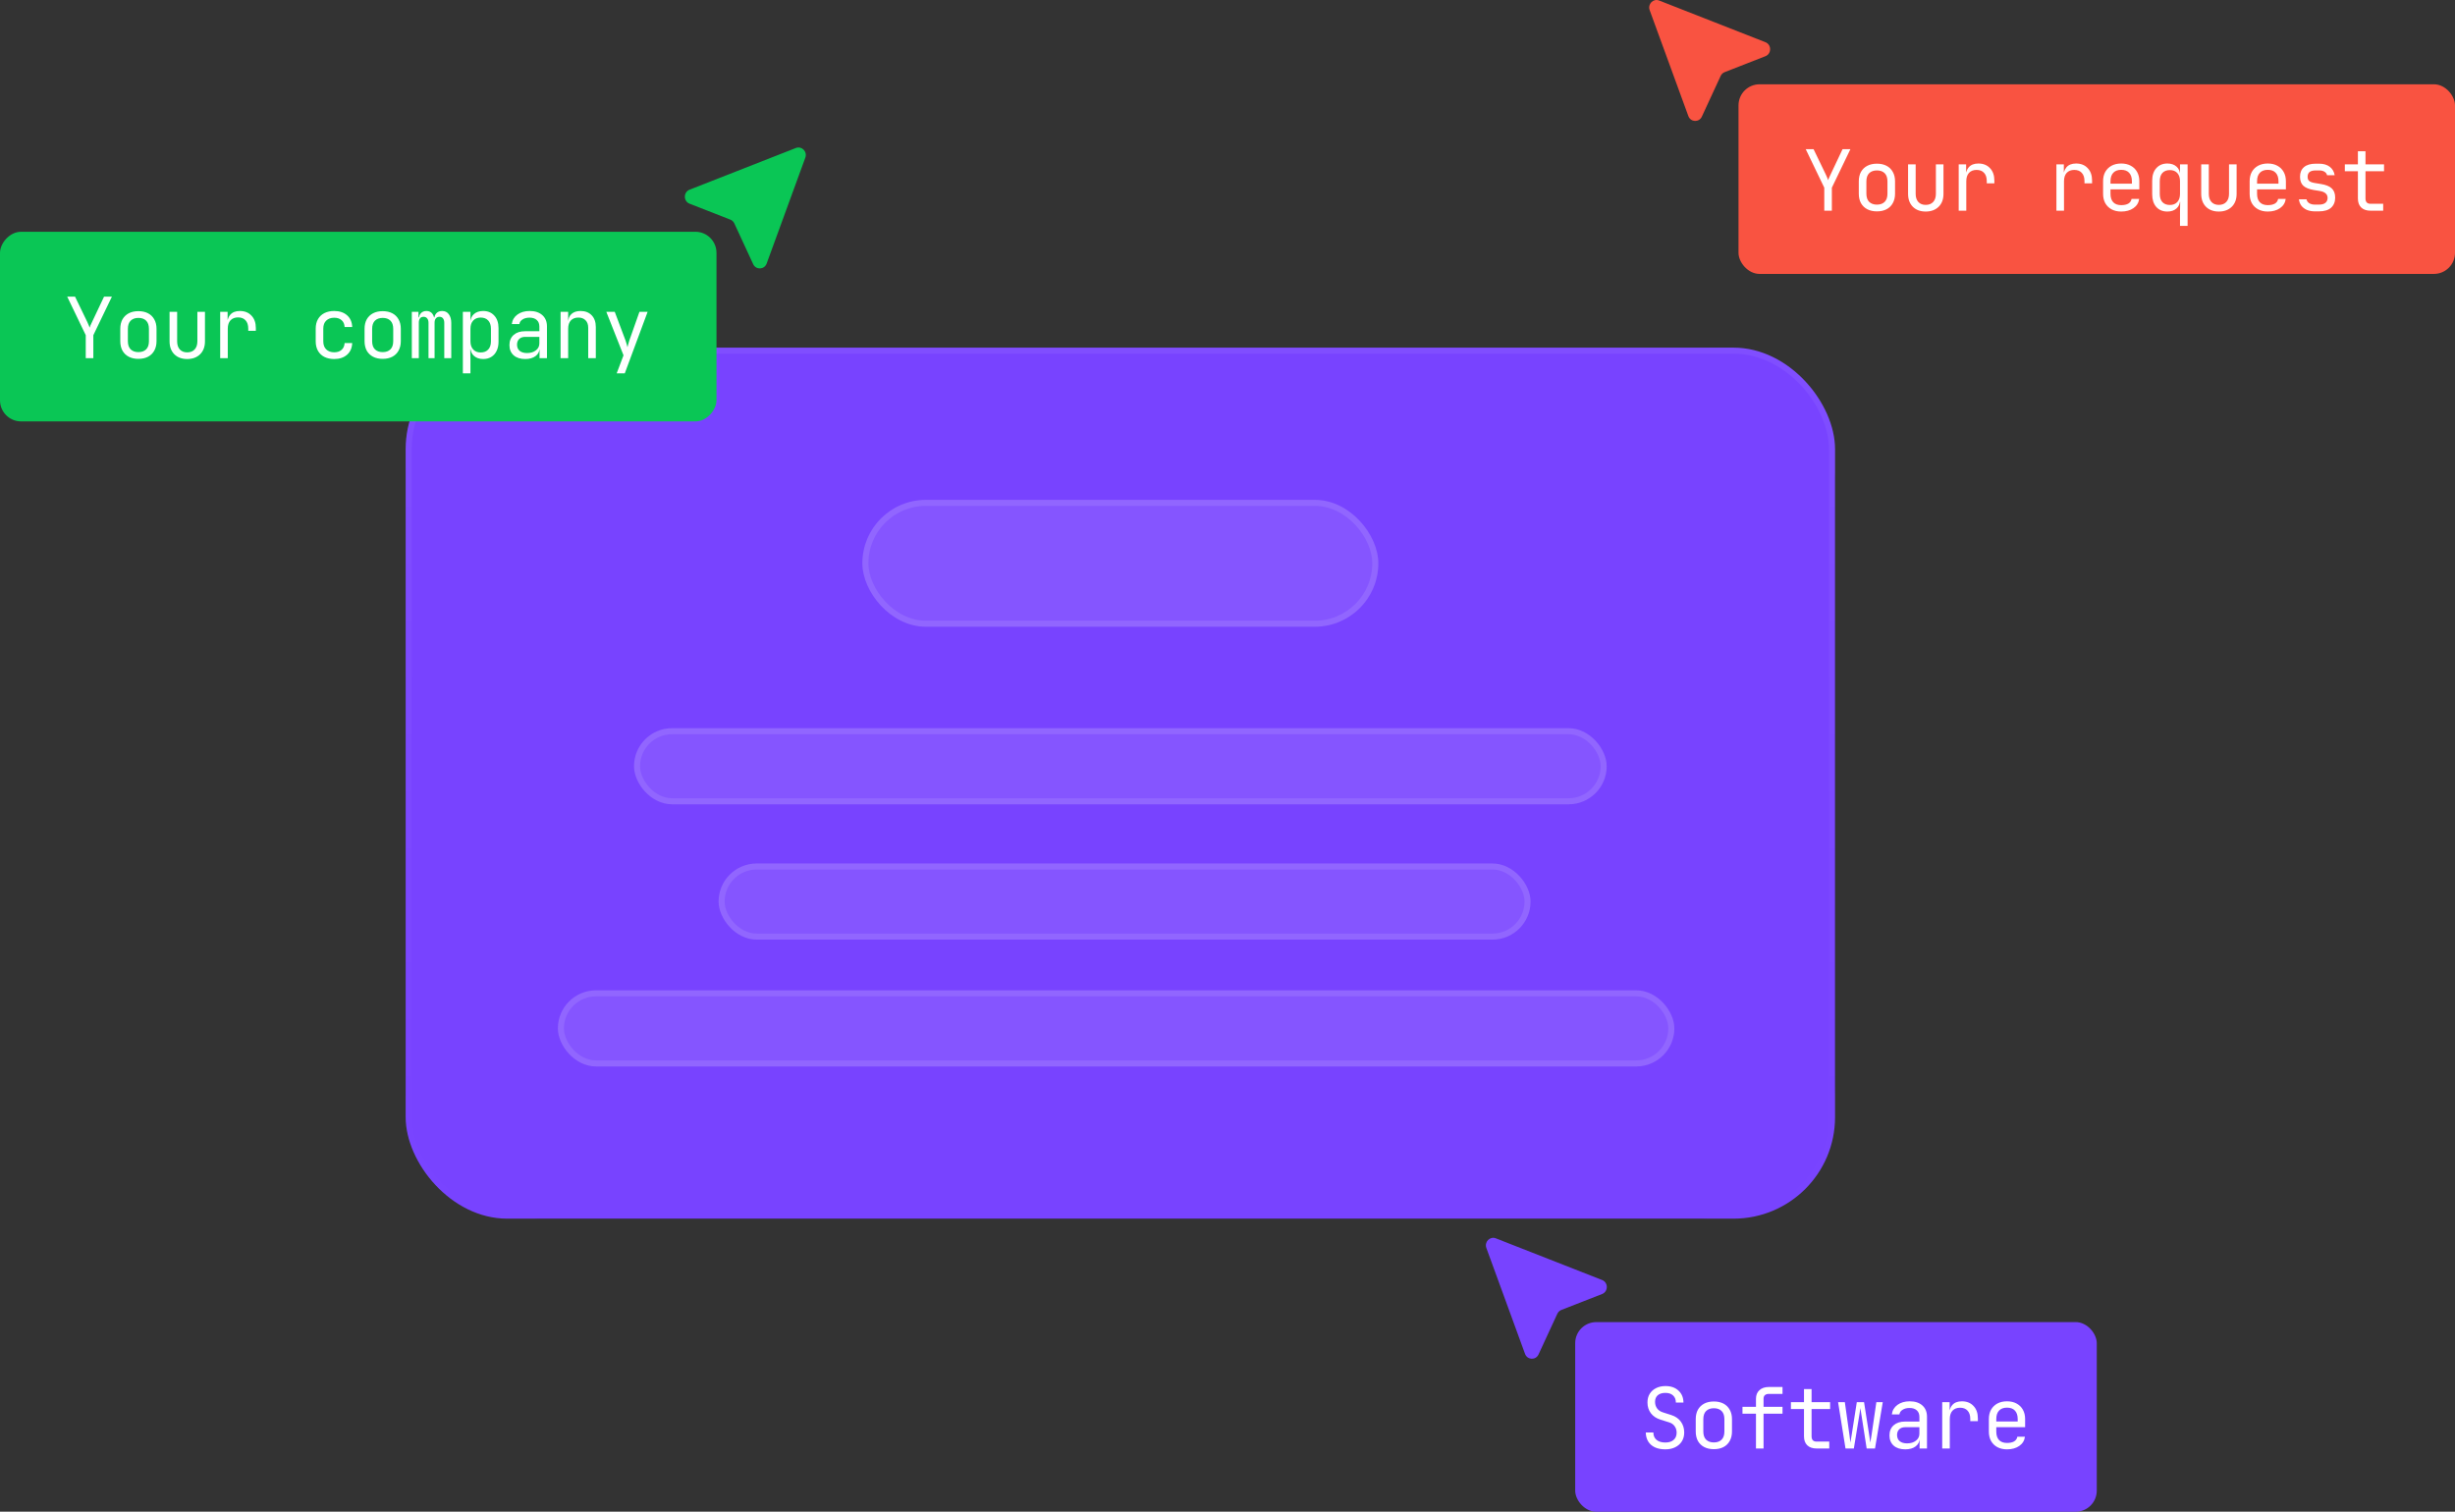 <svg width="466" height="287" viewBox="0 0 466 287" fill="none" xmlns="http://www.w3.org/2000/svg">
<rect x="0" y="0" width="466" height="287" fill="#333333" stroke="none"/>
<rect x="77" y="66.002" width="271.323" height="165.362" rx="25.687" fill="#1B1A20"/>
<rect x="77" y="66.002" width="271.323" height="165.362" rx="19.265" fill="#7843FF"/>
<rect x="77.574" y="66.576" width="270.175" height="164.215" rx="18.692" stroke="url(#paint0_linear_8670_4172)" stroke-opacity="0.06" stroke-width="1.147"/>
<rect x="163.695" y="94.901" width="97.933" height="24.082" rx="12.041" fill="white" fill-opacity="0.1"/>
<rect x="164.268" y="95.474" width="96.786" height="22.935" rx="11.467" stroke="white" stroke-opacity="0.1" stroke-width="1.147"/>
<rect x="120.347" y="138.248" width="184.628" height="14.449" rx="7.225" fill="white" fill-opacity="0.1"/>
<rect x="120.921" y="138.822" width="183.481" height="13.302" rx="6.651" stroke="white" stroke-opacity="0.1" stroke-width="1.147"/>
<rect x="136.402" y="163.936" width="154.124" height="14.449" rx="7.225" fill="white" fill-opacity="0.1"/>
<rect x="136.975" y="164.509" width="152.977" height="13.302" rx="6.651" stroke="white" stroke-opacity="0.1" stroke-width="1.147"/>
<rect x="105.898" y="188.017" width="211.921" height="14.449" rx="7.225" fill="white" fill-opacity="0.1"/>
<rect x="106.472" y="188.591" width="210.773" height="13.302" rx="6.651" stroke="white" stroke-opacity="0.1" stroke-width="1.147"/>
<g clip-path="url(#clip0_8670_4172)">
<path d="M130.893 36.012L151.065 28.1C152.184 27.661 153.285 28.78 152.865 29.929L145.522 50.034C145.091 51.213 143.488 51.282 142.963 50.144L139.391 42.417C139.238 42.085 138.965 41.826 138.63 41.696L130.895 38.672C129.702 38.206 129.702 36.48 130.893 36.012Z" fill="#0AC655"/>
</g>
<rect width="136" height="36" rx="4" transform="matrix(-1 0 0 1 136 44.002)" fill="#0AC655"/>
<path d="M16.277 68.002V63.634L12.758 56.322H14.245L16.566 61.122C16.694 61.389 16.795 61.618 16.869 61.81C16.944 61.992 16.992 62.125 17.014 62.21C17.035 62.125 17.083 61.992 17.157 61.81C17.243 61.618 17.349 61.389 17.477 61.122L19.75 56.322H21.238L17.718 63.634V68.002H16.277ZM26.271 68.13C25.567 68.13 24.959 67.997 24.447 67.73C23.935 67.464 23.535 67.08 23.247 66.578C22.97 66.066 22.831 65.464 22.831 64.77V62.434C22.831 61.73 22.97 61.128 23.247 60.626C23.535 60.125 23.935 59.741 24.447 59.474C24.959 59.208 25.567 59.074 26.271 59.074C26.975 59.074 27.583 59.208 28.095 59.474C28.607 59.741 29.002 60.125 29.279 60.626C29.567 61.128 29.711 61.725 29.711 62.418V64.77C29.711 65.464 29.567 66.066 29.279 66.578C29.002 67.08 28.607 67.464 28.095 67.73C27.583 67.997 26.975 68.13 26.271 68.13ZM26.271 66.85C26.901 66.85 27.391 66.674 27.743 66.322C28.095 65.97 28.271 65.453 28.271 64.77V62.434C28.271 61.752 28.095 61.234 27.743 60.882C27.391 60.53 26.901 60.354 26.271 60.354C25.653 60.354 25.162 60.53 24.799 60.882C24.447 61.234 24.271 61.752 24.271 62.434V64.77C24.271 65.453 24.447 65.97 24.799 66.322C25.162 66.674 25.653 66.85 26.271 66.85ZM35.529 68.162C34.516 68.162 33.705 67.864 33.097 67.266C32.489 66.658 32.185 65.837 32.185 64.802V59.202H33.625V64.802C33.625 65.464 33.796 65.981 34.137 66.354C34.478 66.717 34.942 66.898 35.529 66.898C36.126 66.898 36.596 66.717 36.937 66.354C37.289 65.981 37.465 65.464 37.465 64.802V59.202H38.905V64.802C38.905 65.837 38.596 66.658 37.977 67.266C37.358 67.864 36.542 68.162 35.529 68.162ZM41.795 68.002V59.202H43.203V60.882H43.539L43.075 61.922C43.075 60.973 43.277 60.258 43.683 59.778C44.099 59.288 44.712 59.042 45.523 59.042C46.451 59.042 47.187 59.336 47.731 59.922C48.285 60.498 48.563 61.282 48.563 62.274V62.802H47.123V62.402C47.123 61.709 46.952 61.181 46.611 60.818C46.28 60.445 45.805 60.258 45.187 60.258C44.579 60.258 44.099 60.445 43.747 60.818C43.405 61.192 43.235 61.72 43.235 62.402V68.002H41.795ZM63.43 68.162C62.726 68.162 62.108 68.029 61.574 67.762C61.052 67.496 60.646 67.112 60.358 66.61C60.07 66.098 59.926 65.496 59.926 64.802V62.402C59.926 61.698 60.07 61.096 60.358 60.594C60.646 60.093 61.052 59.709 61.574 59.442C62.108 59.176 62.726 59.042 63.43 59.042C64.444 59.042 65.26 59.314 65.878 59.858C66.497 60.402 66.822 61.144 66.854 62.082H65.414C65.382 61.517 65.19 61.085 64.838 60.786C64.497 60.477 64.028 60.322 63.43 60.322C62.801 60.322 62.3 60.504 61.926 60.866C61.553 61.218 61.366 61.725 61.366 62.386V64.802C61.366 65.464 61.553 65.976 61.926 66.338C62.3 66.701 62.801 66.882 63.43 66.882C64.028 66.882 64.497 66.728 64.838 66.418C65.19 66.109 65.382 65.677 65.414 65.122H66.854C66.822 66.061 66.497 66.802 65.878 67.346C65.26 67.89 64.444 68.162 63.43 68.162ZM72.64 68.13C71.936 68.13 71.328 67.997 70.816 67.73C70.304 67.464 69.904 67.08 69.616 66.578C69.339 66.066 69.2 65.464 69.2 64.77V62.434C69.2 61.73 69.339 61.128 69.616 60.626C69.904 60.125 70.304 59.741 70.816 59.474C71.328 59.208 71.936 59.074 72.64 59.074C73.344 59.074 73.952 59.208 74.464 59.474C74.976 59.741 75.371 60.125 75.648 60.626C75.936 61.128 76.08 61.725 76.08 62.418V64.77C76.08 65.464 75.936 66.066 75.648 66.578C75.371 67.08 74.976 67.464 74.464 67.73C73.952 67.997 73.344 68.13 72.64 68.13ZM72.64 66.85C73.269 66.85 73.76 66.674 74.112 66.322C74.464 65.97 74.64 65.453 74.64 64.77V62.434C74.64 61.752 74.464 61.234 74.112 60.882C73.76 60.53 73.269 60.354 72.64 60.354C72.021 60.354 71.531 60.53 71.168 60.882C70.816 61.234 70.64 61.752 70.64 62.434V64.77C70.64 65.453 70.816 65.97 71.168 66.322C71.531 66.674 72.021 66.85 72.64 66.85ZM78.17 68.002V59.202H79.434V60.258H79.722L79.498 60.642C79.498 60.152 79.626 59.762 79.882 59.474C80.148 59.186 80.506 59.042 80.954 59.042C81.444 59.042 81.823 59.224 82.09 59.586C82.356 59.949 82.49 60.461 82.49 61.122L82.058 60.258H82.73L82.426 60.642C82.426 60.152 82.559 59.762 82.826 59.474C83.103 59.186 83.466 59.042 83.914 59.042C84.468 59.042 84.895 59.25 85.194 59.666C85.503 60.082 85.658 60.632 85.658 61.314V68.002H84.33V61.298C84.33 60.936 84.25 60.653 84.09 60.45C83.94 60.248 83.716 60.146 83.418 60.146C83.13 60.146 82.9 60.248 82.73 60.45C82.57 60.642 82.49 60.92 82.49 61.282V68.002H81.338V61.298C81.338 60.925 81.252 60.642 81.082 60.45C80.922 60.248 80.692 60.146 80.394 60.146C80.095 60.146 79.871 60.248 79.722 60.45C79.572 60.642 79.498 60.92 79.498 61.282V68.002H78.17ZM87.859 70.882V59.202H89.299V60.882H89.588L89.299 61.218C89.299 60.546 89.518 60.018 89.956 59.634C90.403 59.24 90.99 59.042 91.716 59.042C92.601 59.042 93.305 59.336 93.828 59.922C94.361 60.498 94.627 61.293 94.627 62.306V64.882C94.627 65.554 94.505 66.136 94.26 66.626C94.025 67.117 93.689 67.496 93.251 67.762C92.825 68.029 92.313 68.162 91.716 68.162C91.001 68.162 90.419 67.965 89.972 67.57C89.523 67.176 89.299 66.648 89.299 65.986L89.588 66.322H89.267L89.299 68.322V70.882H87.859ZM91.236 66.914C91.844 66.914 92.318 66.733 92.659 66.37C93.011 66.008 93.188 65.485 93.188 64.802V62.402C93.188 61.72 93.011 61.197 92.659 60.834C92.318 60.472 91.844 60.29 91.236 60.29C90.649 60.29 90.18 60.477 89.828 60.85C89.475 61.224 89.299 61.741 89.299 62.402V64.802C89.299 65.464 89.475 65.981 89.828 66.354C90.18 66.728 90.649 66.914 91.236 66.914ZM99.693 68.162C98.765 68.162 98.035 67.928 97.501 67.458C96.968 66.978 96.701 66.333 96.701 65.522C96.701 64.701 96.968 64.056 97.501 63.586C98.035 63.117 98.755 62.882 99.661 62.882H102.381V62.002C102.381 61.458 102.216 61.042 101.885 60.754C101.565 60.456 101.107 60.306 100.509 60.306C99.987 60.306 99.549 60.418 99.197 60.642C98.845 60.856 98.643 61.149 98.589 61.522H97.149C97.245 60.765 97.603 60.162 98.221 59.714C98.84 59.266 99.613 59.042 100.541 59.042C101.555 59.042 102.355 59.304 102.941 59.826C103.528 60.349 103.821 61.058 103.821 61.954V68.002H102.413V66.322H102.173L102.413 66.082C102.413 66.722 102.163 67.229 101.661 67.602C101.171 67.976 100.515 68.162 99.693 68.162ZM100.045 67.026C100.728 67.026 101.288 66.856 101.725 66.514C102.163 66.173 102.381 65.736 102.381 65.202V63.954H99.693C99.213 63.954 98.835 64.088 98.557 64.354C98.28 64.621 98.141 64.984 98.141 65.442C98.141 65.933 98.307 66.322 98.637 66.61C98.979 66.888 99.448 67.026 100.045 67.026ZM106.407 68.002V59.202H107.847V60.882H108.151L107.847 61.218C107.847 60.525 108.055 59.992 108.471 59.618C108.887 59.234 109.463 59.042 110.199 59.042C111.084 59.042 111.788 59.314 112.311 59.858C112.834 60.402 113.095 61.144 113.095 62.082V68.002H111.655V62.242C111.655 61.613 111.484 61.133 111.143 60.802C110.812 60.461 110.359 60.29 109.783 60.29C109.186 60.29 108.711 60.472 108.359 60.834C108.018 61.197 107.847 61.72 107.847 62.402V68.002H106.407ZM117.057 70.882L118.353 67.458L115.089 59.202H116.689L118.737 64.642C118.811 64.824 118.881 65.042 118.945 65.298C119.009 65.544 119.062 65.752 119.105 65.922C119.147 65.752 119.201 65.544 119.265 65.298C119.329 65.042 119.393 64.824 119.457 64.642L121.377 59.202H122.929L118.593 70.882H117.057Z" fill="white"/>
<g clip-path="url(#clip1_8670_4172)">
<path d="M335.107 8.012L314.935 0.1C313.816 -0.339 312.715 0.78 313.135 1.929L320.478 22.034C320.909 23.213 322.512 23.282 323.037 22.144L326.609 14.417C326.762 14.085 327.035 13.826 327.37 13.695L335.105 10.672C336.298 10.206 336.298 8.479 335.107 8.012Z" fill="#F95341"/>
</g>
<rect x="330" y="16.002" width="136" height="36" rx="4" fill="#F95341"/>
<path d="M346.277 40.002V35.634L342.757 28.322H344.245L346.565 33.122C346.693 33.389 346.795 33.618 346.869 33.81C346.944 33.992 346.992 34.125 347.013 34.21C347.035 34.125 347.083 33.992 347.157 33.81C347.243 33.618 347.349 33.389 347.477 33.122L349.749 28.322H351.237L347.717 35.634V40.002H346.277ZM356.271 40.13C355.567 40.13 354.959 39.997 354.447 39.73C353.935 39.464 353.535 39.08 353.247 38.578C352.97 38.066 352.831 37.464 352.831 36.77V34.434C352.831 33.73 352.97 33.128 353.247 32.626C353.535 32.125 353.935 31.741 354.447 31.474C354.959 31.208 355.567 31.074 356.271 31.074C356.975 31.074 357.583 31.208 358.095 31.474C358.607 31.741 359.002 32.125 359.279 32.626C359.567 33.128 359.711 33.725 359.711 34.418V36.77C359.711 37.464 359.567 38.066 359.279 38.578C359.002 39.08 358.607 39.464 358.095 39.73C357.583 39.997 356.975 40.13 356.271 40.13ZM356.271 38.85C356.901 38.85 357.391 38.674 357.743 38.322C358.095 37.97 358.271 37.453 358.271 36.77V34.434C358.271 33.752 358.095 33.234 357.743 32.882C357.391 32.53 356.901 32.354 356.271 32.354C355.653 32.354 355.162 32.53 354.799 32.882C354.447 33.234 354.271 33.752 354.271 34.434V36.77C354.271 37.453 354.447 37.97 354.799 38.322C355.162 38.674 355.653 38.85 356.271 38.85ZM365.529 40.162C364.516 40.162 363.705 39.864 363.097 39.266C362.489 38.658 362.185 37.837 362.185 36.802V31.202H363.625V36.802C363.625 37.464 363.796 37.981 364.137 38.354C364.478 38.717 364.942 38.898 365.529 38.898C366.126 38.898 366.596 38.717 366.937 38.354C367.289 37.981 367.465 37.464 367.465 36.802V31.202H368.905V36.802C368.905 37.837 368.596 38.658 367.977 39.266C367.358 39.864 366.542 40.162 365.529 40.162ZM371.795 40.002V31.202H373.203V32.882H373.539L373.075 33.922C373.075 32.973 373.277 32.258 373.683 31.778C374.099 31.288 374.712 31.042 375.523 31.042C376.451 31.042 377.187 31.336 377.731 31.922C378.285 32.498 378.563 33.282 378.563 34.274V34.802H377.123V34.402C377.123 33.709 376.952 33.181 376.611 32.818C376.28 32.445 375.805 32.258 375.187 32.258C374.579 32.258 374.099 32.445 373.747 32.818C373.405 33.192 373.235 33.72 373.235 34.402V40.002H371.795ZM390.342 40.002V31.202H391.75V32.882H392.086L391.622 33.922C391.622 32.973 391.825 32.258 392.23 31.778C392.646 31.288 393.26 31.042 394.07 31.042C394.998 31.042 395.734 31.336 396.278 31.922C396.833 32.498 397.11 33.282 397.11 34.274V34.802H395.67V34.402C395.67 33.709 395.5 33.181 395.158 32.818C394.828 32.445 394.353 32.258 393.734 32.258C393.126 32.258 392.646 32.445 392.294 32.818C391.953 33.192 391.782 33.72 391.782 34.402V40.002H390.342ZM402.64 40.162C401.947 40.162 401.339 40.024 400.816 39.746C400.304 39.469 399.904 39.08 399.616 38.578C399.339 38.066 399.2 37.474 399.2 36.802V34.402C399.2 33.72 399.339 33.128 399.616 32.626C399.904 32.125 400.304 31.736 400.816 31.458C401.339 31.181 401.947 31.042 402.64 31.042C403.333 31.042 403.936 31.181 404.448 31.458C404.971 31.736 405.371 32.125 405.648 32.626C405.936 33.128 406.08 33.72 406.08 34.402V35.954H400.608V36.802C400.608 37.496 400.784 38.029 401.136 38.402C401.488 38.765 401.989 38.946 402.64 38.946C403.195 38.946 403.643 38.85 403.984 38.658C404.325 38.456 404.533 38.157 404.608 37.762H406.048C405.952 38.498 405.589 39.085 404.96 39.522C404.341 39.949 403.568 40.162 402.64 40.162ZM404.672 34.994V34.402C404.672 33.709 404.496 33.176 404.144 32.802C403.803 32.429 403.301 32.242 402.64 32.242C401.989 32.242 401.488 32.429 401.136 32.802C400.784 33.176 400.608 33.709 400.608 34.402V34.866H404.784L404.672 34.994ZM413.802 42.882V40.322L413.834 38.322H413.514L413.802 37.986C413.802 38.648 413.583 39.176 413.146 39.57C412.708 39.965 412.127 40.162 411.402 40.162C410.516 40.162 409.812 39.869 409.29 39.282C408.778 38.696 408.522 37.896 408.522 36.882V34.306C408.522 33.293 408.783 32.498 409.306 31.922C409.828 31.336 410.527 31.042 411.402 31.042C412.127 31.042 412.708 31.24 413.146 31.634C413.583 32.018 413.802 32.546 413.802 33.218L413.514 32.882H413.802V31.202H415.242V42.882H413.802ZM411.882 38.914C412.479 38.914 412.948 38.728 413.29 38.354C413.631 37.981 413.802 37.464 413.802 36.802V34.402C413.802 33.741 413.631 33.224 413.29 32.85C412.948 32.477 412.479 32.29 411.882 32.29C411.274 32.29 410.799 32.472 410.458 32.834C410.127 33.197 409.962 33.72 409.962 34.402V36.802C409.962 37.485 410.127 38.008 410.458 38.37C410.799 38.733 411.274 38.914 411.882 38.914ZM421.171 40.162C420.158 40.162 419.347 39.864 418.739 39.266C418.131 38.658 417.827 37.837 417.827 36.802V31.202H419.267V36.802C419.267 37.464 419.438 37.981 419.779 38.354C420.121 38.717 420.585 38.898 421.171 38.898C421.769 38.898 422.238 38.717 422.579 38.354C422.931 37.981 423.107 37.464 423.107 36.802V31.202H424.547V36.802C424.547 37.837 424.238 38.658 423.619 39.266C423.001 39.864 422.185 40.162 421.171 40.162ZM430.461 40.162C429.768 40.162 429.16 40.024 428.637 39.746C428.125 39.469 427.725 39.08 427.437 38.578C427.16 38.066 427.021 37.474 427.021 36.802V34.402C427.021 33.72 427.16 33.128 427.437 32.626C427.725 32.125 428.125 31.736 428.637 31.458C429.16 31.181 429.768 31.042 430.461 31.042C431.155 31.042 431.757 31.181 432.269 31.458C432.792 31.736 433.192 32.125 433.469 32.626C433.757 33.128 433.901 33.72 433.901 34.402V35.954H428.429V36.802C428.429 37.496 428.605 38.029 428.957 38.402C429.309 38.765 429.811 38.946 430.461 38.946C431.016 38.946 431.464 38.85 431.805 38.658C432.147 38.456 432.355 38.157 432.429 37.762H433.869C433.773 38.498 433.411 39.085 432.781 39.522C432.163 39.949 431.389 40.162 430.461 40.162ZM432.493 34.994V34.402C432.493 33.709 432.317 33.176 431.965 32.802C431.624 32.429 431.123 32.242 430.461 32.242C429.811 32.242 429.309 32.429 428.957 32.802C428.605 33.176 428.429 33.709 428.429 34.402V34.866H432.605L432.493 34.994ZM439.463 40.13C438.866 40.13 438.343 40.04 437.895 39.858C437.458 39.666 437.106 39.4 436.839 39.058C436.583 38.717 436.428 38.312 436.375 37.842H437.815C437.879 38.152 438.05 38.397 438.327 38.578C438.615 38.76 438.994 38.85 439.463 38.85H440.135C440.7 38.85 441.122 38.738 441.399 38.514C441.676 38.28 441.815 37.97 441.815 37.586C441.815 37.213 441.687 36.92 441.431 36.706C441.186 36.482 440.818 36.333 440.327 36.258L439.143 36.066C438.279 35.917 437.634 35.65 437.207 35.266C436.791 34.872 436.583 34.301 436.583 33.554C436.583 32.765 436.834 32.157 437.335 31.73C437.836 31.293 438.588 31.074 439.591 31.074H440.199C441.042 31.074 441.719 31.272 442.231 31.666C442.743 32.061 443.052 32.594 443.159 33.266H441.719C441.655 32.989 441.495 32.77 441.239 32.61C440.983 32.44 440.636 32.354 440.199 32.354H439.591C439.047 32.354 438.647 32.456 438.391 32.658C438.146 32.861 438.023 33.165 438.023 33.57C438.023 33.933 438.13 34.2 438.343 34.37C438.556 34.541 438.892 34.664 439.351 34.738L440.535 34.93C441.484 35.08 442.172 35.357 442.599 35.762C443.036 36.168 443.255 36.754 443.255 37.522C443.255 38.333 442.994 38.973 442.471 39.442C441.959 39.901 441.18 40.13 440.135 40.13H439.463ZM449.969 40.002C449.211 40.002 448.619 39.8 448.193 39.394C447.777 38.989 447.569 38.418 447.569 37.682V32.514H445.089V31.202H447.569V28.722H449.009V31.202H452.529V32.514H449.009V37.682C449.009 38.354 449.329 38.69 449.969 38.69H452.369V40.002H449.969Z" fill="white"/>
<g clip-path="url(#clip2_8670_4172)">
<path d="M304.107 243.012L283.935 235.1C282.816 234.661 281.715 235.78 282.135 236.929L289.478 257.034C289.909 258.213 291.512 258.282 292.037 257.144L295.609 249.417C295.762 249.085 296.035 248.826 296.37 248.695L304.105 245.672C305.298 245.206 305.298 243.479 304.107 243.012Z" fill="#7843FF"/>
</g>
<rect x="299" y="251.002" width="99" height="36" rx="4" fill="#7843FF"/>
<path d="M316.109 275.162C315.341 275.162 314.68 275.034 314.125 274.778C313.581 274.522 313.16 274.154 312.861 273.674C312.562 273.194 312.408 272.624 312.397 271.962H313.837C313.837 272.549 314.034 273.013 314.429 273.354C314.834 273.696 315.394 273.866 316.109 273.866C316.781 273.866 317.304 273.701 317.677 273.37C318.061 273.04 318.253 272.581 318.253 271.994C318.253 271.525 318.125 271.114 317.869 270.762C317.624 270.41 317.266 270.165 316.797 270.026L315.213 269.53C314.413 269.285 313.794 268.874 313.357 268.298C312.93 267.722 312.717 267.045 312.717 266.266C312.717 265.637 312.856 265.093 313.133 264.634C313.421 264.165 313.821 263.802 314.333 263.546C314.845 263.28 315.448 263.146 316.141 263.146C317.165 263.146 317.986 263.434 318.605 264.01C319.224 264.576 319.538 265.333 319.549 266.282H318.109C318.109 265.706 317.933 265.258 317.581 264.938C317.24 264.608 316.754 264.442 316.125 264.442C315.506 264.442 315.021 264.592 314.669 264.89C314.328 265.189 314.157 265.605 314.157 266.138C314.157 266.618 314.285 267.034 314.541 267.386C314.797 267.738 315.165 267.989 315.645 268.138L317.245 268.65C318.024 268.896 318.626 269.312 319.053 269.898C319.48 270.485 319.693 271.173 319.693 271.962C319.693 272.602 319.544 273.162 319.245 273.642C318.946 274.122 318.525 274.496 317.981 274.762C317.448 275.029 316.824 275.162 316.109 275.162ZM325.319 275.13C324.615 275.13 324.007 274.997 323.495 274.73C322.983 274.464 322.583 274.08 322.295 273.578C322.017 273.066 321.879 272.464 321.879 271.77V269.434C321.879 268.73 322.017 268.128 322.295 267.626C322.583 267.125 322.983 266.741 323.495 266.474C324.007 266.208 324.615 266.074 325.319 266.074C326.023 266.074 326.631 266.208 327.143 266.474C327.655 266.741 328.049 267.125 328.327 267.626C328.615 268.128 328.759 268.725 328.759 269.418V271.77C328.759 272.464 328.615 273.066 328.327 273.578C328.049 274.08 327.655 274.464 327.143 274.73C326.631 274.997 326.023 275.13 325.319 275.13ZM325.319 273.85C325.948 273.85 326.439 273.674 326.791 273.322C327.143 272.97 327.319 272.453 327.319 271.77V269.434C327.319 268.752 327.143 268.234 326.791 267.882C326.439 267.53 325.948 267.354 325.319 267.354C324.7 267.354 324.209 267.53 323.847 267.882C323.495 268.234 323.319 268.752 323.319 269.434V271.77C323.319 272.453 323.495 272.97 323.847 273.322C324.209 273.674 324.7 273.85 325.319 273.85ZM333.312 275.002V268.394H330.752V267.082H333.312V265.562C333.312 264.869 333.531 264.325 333.968 263.93C334.406 263.525 335.008 263.322 335.776 263.322H338.352V264.634H335.776C335.446 264.634 335.19 264.714 335.008 264.874C334.838 265.024 334.752 265.253 334.752 265.562V267.082H338.352V268.394H334.752V275.002H333.312ZM344.826 275.002C344.069 275.002 343.477 274.8 343.05 274.394C342.634 273.989 342.426 273.418 342.426 272.682V267.514H339.946V266.202H342.426V263.722H343.866V266.202H347.386V267.514H343.866V272.682C343.866 273.354 344.186 273.69 344.826 273.69H347.226V275.002H344.826ZM350.308 275.002L348.9 266.202H350.18L351.06 272.442C351.092 272.677 351.124 272.933 351.156 273.21C351.199 273.477 351.231 273.701 351.252 273.882C351.273 273.701 351.305 273.477 351.348 273.21C351.401 272.933 351.444 272.677 351.476 272.442L352.452 266.202H353.828L354.804 272.442C354.836 272.677 354.873 272.933 354.916 273.21C354.969 273.477 355.007 273.701 355.028 273.882C355.049 273.701 355.081 273.477 355.124 273.21C355.177 272.933 355.22 272.677 355.252 272.442L356.164 266.202H357.38L355.908 275.002H354.324L353.38 268.922C353.337 268.624 353.289 268.325 353.236 268.026C353.183 267.728 353.145 267.493 353.124 267.322C353.103 267.493 353.071 267.728 353.028 268.026C352.985 268.325 352.937 268.624 352.884 268.922L351.892 275.002H350.308ZM361.646 275.162C360.718 275.162 359.987 274.928 359.454 274.458C358.92 273.978 358.654 273.333 358.654 272.522C358.654 271.701 358.92 271.056 359.454 270.586C359.987 270.117 360.707 269.882 361.614 269.882H364.334V269.002C364.334 268.458 364.168 268.042 363.838 267.754C363.518 267.456 363.059 267.306 362.462 267.306C361.939 267.306 361.502 267.418 361.15 267.642C360.798 267.856 360.595 268.149 360.542 268.522H359.102C359.198 267.765 359.555 267.162 360.174 266.714C360.792 266.266 361.566 266.042 362.494 266.042C363.507 266.042 364.307 266.304 364.894 266.826C365.48 267.349 365.774 268.058 365.774 268.954V275.002H364.366V273.322H364.126L364.366 273.082C364.366 273.722 364.115 274.229 363.614 274.602C363.123 274.976 362.467 275.162 361.646 275.162ZM361.998 274.026C362.68 274.026 363.24 273.856 363.678 273.514C364.115 273.173 364.334 272.736 364.334 272.202V270.954H361.646C361.166 270.954 360.787 271.088 360.51 271.354C360.232 271.621 360.094 271.984 360.094 272.442C360.094 272.933 360.259 273.322 360.59 273.61C360.931 273.888 361.4 274.026 361.998 274.026ZM368.664 275.002V266.202H370.072V267.882H370.408L369.944 268.922C369.944 267.973 370.146 267.258 370.552 266.778C370.968 266.288 371.581 266.042 372.392 266.042C373.32 266.042 374.056 266.336 374.6 266.922C375.154 267.498 375.432 268.282 375.432 269.274V269.802H373.992V269.402C373.992 268.709 373.821 268.181 373.48 267.818C373.149 267.445 372.674 267.258 372.056 267.258C371.448 267.258 370.968 267.445 370.616 267.818C370.274 268.192 370.104 268.72 370.104 269.402V275.002H368.664ZM380.961 275.162C380.268 275.162 379.66 275.024 379.137 274.746C378.625 274.469 378.225 274.08 377.937 273.578C377.66 273.066 377.521 272.474 377.521 271.802V269.402C377.521 268.72 377.66 268.128 377.937 267.626C378.225 267.125 378.625 266.736 379.137 266.458C379.66 266.181 380.268 266.042 380.961 266.042C381.655 266.042 382.257 266.181 382.769 266.458C383.292 266.736 383.692 267.125 383.969 267.626C384.257 268.128 384.401 268.72 384.401 269.402V270.954H378.929V271.802C378.929 272.496 379.105 273.029 379.457 273.402C379.809 273.765 380.311 273.946 380.961 273.946C381.516 273.946 381.964 273.85 382.305 273.658C382.647 273.456 382.855 273.157 382.929 272.762H384.369C384.273 273.498 383.911 274.085 383.281 274.522C382.663 274.949 381.889 275.162 380.961 275.162ZM382.993 269.994V269.402C382.993 268.709 382.817 268.176 382.465 267.802C382.124 267.429 381.623 267.242 380.961 267.242C380.311 267.242 379.809 267.429 379.457 267.802C379.105 268.176 378.929 268.709 378.929 269.402V269.866H383.105L382.993 269.994Z" fill="white"/>
<defs>
<linearGradient id="paint0_linear_8670_4172" x1="212.661" y1="66.002" x2="212.661" y2="231.365" gradientUnits="userSpaceOnUse">
<stop stop-color="white"/>
<stop offset="1" stop-color="white" stop-opacity="0"/>
</linearGradient>
<clipPath id="clip0_8670_4172">
<rect width="24" height="24" fill="white" transform="matrix(0 1 -1 0 154 28.002)"/>
</clipPath>
<clipPath id="clip1_8670_4172">
<rect width="24" height="24" fill="white" transform="matrix(0 1 1 0 312 0.002)"/>
</clipPath>
<clipPath id="clip2_8670_4172">
<rect width="24" height="24" fill="white" transform="matrix(0 1 1 0 281 235.002)"/>
</clipPath>
</defs>
</svg>
